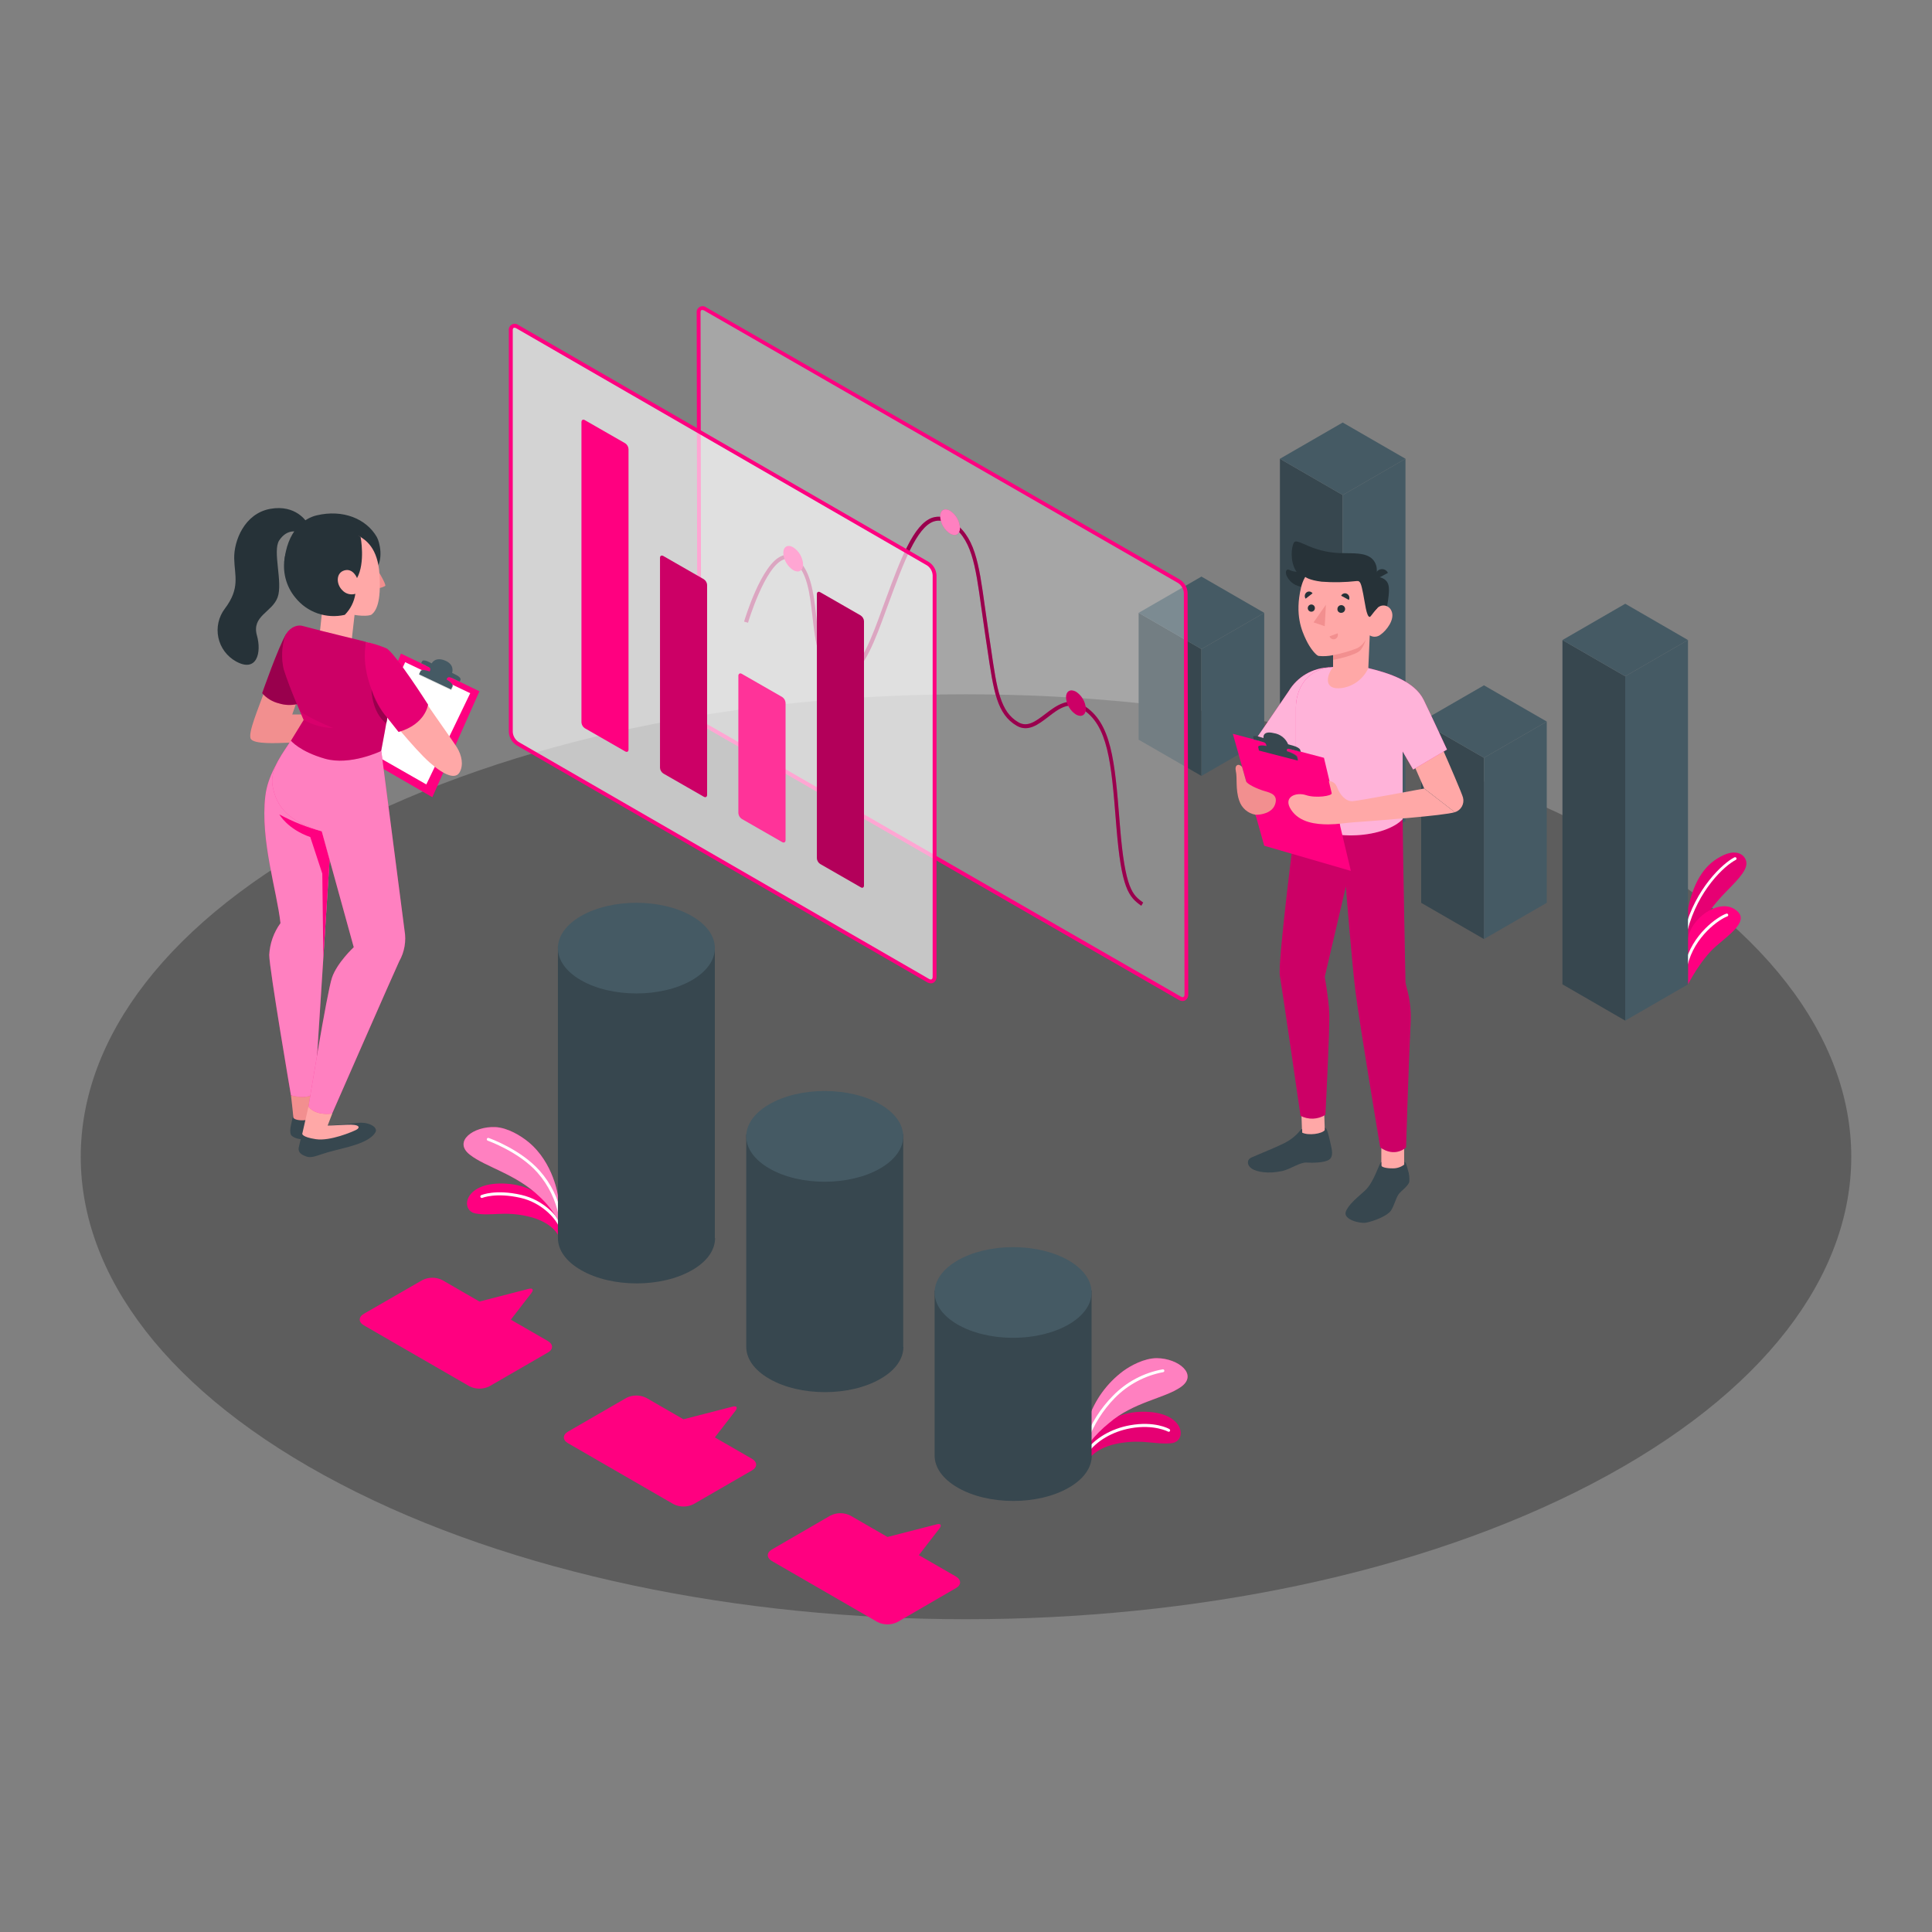<svg width="500" height="500" viewBox="0 0 500 500" fill="none" xmlns="http://www.w3.org/2000/svg">
  <rect x="0" y="0" width="500" height="500" fill="#808080" stroke="none"/>
  <path
    d="M88 384C177.46 430.74 322.52 430.74 412 384C501.48 337.26 501.47 261.48 412 214.74C322.53 168 177.48 168 88 214.74C-1.48 261.48 -1.46 337.3 88 384Z"
    fill="#5D5D5D" />
  <path
    d="M82.92 305.81C95.611 305.81 105.9 300.908 105.9 294.86C105.9 288.812 95.611 283.91 82.92 283.91C70.228 283.91 59.94 288.812 59.94 294.86C59.94 300.908 70.228 305.81 82.92 305.81Z"
    fill="#5D5D5D" />
  <path
    d="M345.16 320.43C362.098 320.43 375.83 313.884 375.83 305.81C375.83 297.736 362.098 291.19 345.16 291.19C328.221 291.19 314.49 297.736 314.49 305.81C314.49 313.884 328.221 320.43 345.16 320.43Z"
    fill="#5D5D5D" />
  <path
    d="M436.85 245.66C436.85 245.66 439.22 238.34 446.93 230.54C450.33 227.1 452.55 224.7 451.84 222.65C451.2 220.84 449.04 219.9 445.95 221.36C441.56 223.44 438.6 227.3 436.85 235.05V245.66Z"
    fill="#FF0080" />
  <path opacity="0.1"
    d="M436.85 245.66C436.85 245.66 439.22 238.34 446.93 230.54C450.33 227.1 452.55 224.7 451.84 222.65C451.2 220.84 449.04 219.9 445.95 221.36C441.56 223.44 438.6 227.3 436.85 235.05V245.66Z"
    fill="black" />
  <path
    d="M436.36 241.06H436.27C436.173 241.034 436.091 240.971 436.041 240.885C435.99 240.799 435.975 240.697 436 240.6C438.75 229.98 445.86 223.4 448.87 221.88C448.96 221.838 449.064 221.831 449.159 221.863C449.254 221.895 449.333 221.962 449.38 222.05C449.422 222.139 449.428 222.241 449.396 222.334C449.364 222.428 449.297 222.505 449.21 222.55C446.3 224.02 439.41 230.42 436.73 240.79C436.706 240.869 436.657 240.938 436.59 240.987C436.523 241.036 436.442 241.061 436.36 241.06Z"
    fill="white" />
  <path
    d="M436.85 254.75C436.85 254.75 440.14 248.3 444.11 244.87C448.08 241.44 453.18 237.94 448.86 235.26C444.54 232.58 437.43 237.84 436.86 243.03L436.85 254.75Z"
    fill="#FF0080" />
  <path
    d="M436.36 250.16H436.28C436.184 250.136 436.101 250.076 436.049 249.992C435.996 249.908 435.979 249.807 436 249.71C437.87 241.71 444.58 237.19 446.81 236.44C446.902 236.421 446.998 236.437 447.079 236.484C447.16 236.531 447.221 236.607 447.249 236.696C447.278 236.786 447.272 236.883 447.234 236.968C447.195 237.054 447.126 237.122 447.04 237.16C445.04 237.84 438.5 242.29 436.73 249.88C436.708 249.961 436.66 250.032 436.593 250.083C436.526 250.134 436.444 250.161 436.36 250.16Z"
    fill="white" />
  <path
    d="M144.39 319.58C144.39 319.58 142.87 316.2 136.52 314.77C130.34 313.38 127.27 314.77 123.1 314.05C118.93 313.33 120.02 305.54 131.24 306.35C141.51 307.09 144.39 315.17 144.39 315.17V319.58Z"
    fill="#FF0080" />
  <path
    d="M145 317.72C144.927 317.718 144.857 317.696 144.796 317.655C144.736 317.614 144.689 317.557 144.66 317.49C143.66 315.1 139.96 311.2 134.75 310.01C128.28 308.54 124.84 310.01 124.81 310.01C124.721 310.04 124.623 310.036 124.537 309.998C124.45 309.96 124.381 309.892 124.342 309.806C124.303 309.72 124.298 309.622 124.327 309.532C124.356 309.443 124.418 309.367 124.5 309.32C124.65 309.26 128.21 307.71 134.91 309.24C140.7 310.56 144.39 314.8 145.35 317.17C145.37 317.215 145.38 317.264 145.381 317.313C145.381 317.363 145.372 317.411 145.353 317.457C145.335 317.503 145.307 317.544 145.272 317.579C145.237 317.614 145.196 317.641 145.15 317.66L145 317.72Z"
    fill="white" />
  <path
    d="M144.39 315.73C143.124 313.463 141.504 311.414 139.59 309.66C133.59 303.84 125.59 302.01 121.59 298.83C117.19 295.4 122.52 291.44 128.18 291.69C131.42 291.84 134.84 293.98 136.72 295.52C143.34 300.93 144.43 309.66 144.43 309.66L144.39 315.73Z"
    fill="#FF0080" />
  <path opacity="0.5"
    d="M144.39 315.73C143.124 313.463 141.504 311.414 139.59 309.66C133.59 303.84 125.59 302.01 121.59 298.83C117.19 295.4 122.52 291.44 128.18 291.69C131.42 291.84 134.84 293.98 136.72 295.52C143.34 300.93 144.43 309.66 144.43 309.66L144.39 315.73Z"
    fill="white" />
  <path
    d="M145 315.14C144.91 315.139 144.824 315.106 144.757 315.047C144.689 314.989 144.644 314.908 144.63 314.82C143.842 310.616 141.935 306.702 139.11 303.49C134.39 298.12 126.32 295.24 126.23 295.21C126.139 295.176 126.064 295.108 126.021 295.021C125.978 294.933 125.971 294.833 126 294.74C126.016 294.693 126.041 294.649 126.073 294.612C126.106 294.575 126.146 294.545 126.191 294.523C126.236 294.502 126.285 294.489 126.334 294.487C126.384 294.485 126.433 294.493 126.48 294.51C126.82 294.62 134.82 297.51 139.67 302.99C142.611 306.304 144.586 310.361 145.38 314.72C145.387 314.769 145.384 314.82 145.371 314.868C145.358 314.916 145.335 314.961 145.304 315C145.274 315.04 145.235 315.072 145.191 315.096C145.148 315.12 145.1 315.135 145.05 315.14H145Z"
    fill="white" />
  <path
    d="M281.63 377.88C281.63 377.88 283.33 374.58 289.75 373.49C295.99 372.43 298.98 373.94 303.19 373.49C307.4 373.04 306.72 365.15 295.47 365.36C285.18 365.55 281.87 373.46 281.87 373.46L281.63 377.88Z"
    fill="#FF0080" />
  <path opacity="0.1"
    d="M281.63 377.88C281.63 377.88 283.33 374.58 289.75 373.49C295.99 372.43 298.98 373.94 303.19 373.49C307.4 373.04 306.72 365.15 295.47 365.36C285.18 365.55 281.87 373.46 281.87 373.46L281.63 377.88Z"
    fill="black" />
  <path
    d="M281.14 376.3C281.061 376.297 280.985 376.273 280.92 376.23C280.879 376.202 280.845 376.166 280.818 376.125C280.792 376.084 280.774 376.037 280.766 375.989C280.757 375.94 280.759 375.891 280.77 375.843C280.781 375.795 280.801 375.75 280.83 375.71C283.22 372.29 287.57 369.71 292.48 368.85C298.79 367.72 302.48 369.72 302.64 369.85C302.682 369.874 302.72 369.905 302.75 369.944C302.781 369.982 302.803 370.026 302.817 370.072C302.83 370.119 302.834 370.168 302.829 370.217C302.823 370.265 302.808 370.312 302.785 370.355C302.761 370.398 302.729 370.435 302.691 370.466C302.653 370.496 302.609 370.519 302.562 370.532C302.515 370.546 302.466 370.55 302.418 370.544C302.369 370.539 302.322 370.524 302.28 370.5C302.28 370.5 298.65 368.55 292.61 369.63C287.9 370.47 283.72 372.92 281.45 376.18C281.41 376.221 281.361 376.253 281.308 376.274C281.254 376.294 281.197 376.303 281.14 376.3Z"
    fill="white" />
  <path
    d="M282.08 373.25C283.532 371.423 285.182 369.763 287 368.3C293.33 362.82 301.34 361.93 305.58 358.97C310.16 355.78 305.05 351.54 299.38 351.49C296.14 351.49 292.61 353.42 290.64 354.86C286.442 358.005 283.302 362.355 281.64 367.33L282.08 373.25Z"
    fill="#FF0080" />
  <path opacity="0.5"
    d="M282.08 373.25C283.532 371.423 285.182 369.763 287 368.3C293.33 362.82 301.34 361.93 305.58 358.97C310.16 355.78 305.05 351.54 299.38 351.49C296.14 351.49 292.61 353.42 290.64 354.86C286.442 358.005 283.302 362.355 281.64 367.33L282.08 373.25Z"
    fill="white" />
  <path
    d="M281.14 373.17H281C280.908 373.136 280.833 373.069 280.788 372.982C280.744 372.895 280.734 372.794 280.76 372.7C282.323 368.408 284.792 364.502 288 361.25C291.479 357.662 295.999 355.258 300.92 354.38C300.968 354.373 301.017 354.376 301.064 354.388C301.111 354.401 301.155 354.423 301.193 354.452C301.231 354.482 301.263 354.52 301.287 354.562C301.31 354.605 301.325 354.652 301.33 354.7C301.337 354.749 301.334 354.8 301.321 354.848C301.308 354.896 301.285 354.941 301.254 354.98C301.224 355.02 301.185 355.052 301.141 355.076C301.098 355.1 301.049 355.115 301 355.12C296.262 356.019 291.912 358.343 288.53 361.78C285.423 364.943 283.035 368.74 281.53 372.91C281.503 372.991 281.45 373.06 281.38 373.107C281.309 373.154 281.225 373.177 281.14 373.17Z"
    fill="white" />
  <path
    d="M185 320.42V244.87H144.39V320.43C144.39 323.43 146.39 326.43 150.39 328.71C158.32 333.29 171.18 333.29 179.11 328.71C183.11 326.42 185.05 323.43 185.06 320.43L185 320.42Z"
    fill="#37474F" />
  <path
    d="M150.34 253.67C142.4 249.09 142.4 241.67 150.34 237.08C158.28 232.49 171.13 232.5 179.06 237.08C186.99 241.66 186.99 249.08 179.06 253.67C171.13 258.26 158.27 258.24 150.34 253.67Z"
    fill="#455A64" />
  <path
    d="M233.75 348.57V293.57H193.13V348.57C193.13 351.57 195.13 354.57 199.13 356.85C207.06 361.43 219.92 361.43 227.85 356.85C231.85 354.57 233.8 351.57 233.8 348.57H233.75Z"
    fill="#37474F" />
  <path
    d="M199.08 302.38C191.15 297.8 191.15 290.38 199.08 285.79C207.01 281.2 219.87 281.21 227.8 285.79C235.73 290.37 235.74 297.79 227.8 302.38C219.86 306.97 207 307 199.08 302.38Z"
    fill="#455A64" />
  <path
    d="M282.5 376.71V334H241.88V376.72C241.88 379.72 243.88 382.72 247.88 385.01C255.81 389.59 268.67 389.59 276.6 385.01C280.6 382.72 282.54 379.72 282.55 376.72L282.5 376.71Z"
    fill="#37474F" />
  <path
    d="M262.19 346.22C273.407 346.22 282.5 340.968 282.5 334.49C282.5 328.012 273.407 322.76 262.19 322.76C250.973 322.76 241.88 328.012 241.88 334.49C241.88 340.968 250.973 346.22 262.19 346.22Z"
    fill="#455A64" />
  <path
    d="M141.79 347.06L132.2 341.53L137.51 334.65C138.19 333.77 137.87 333.29 136.8 333.56L124.08 336.84L114.49 331.3C113.685 330.891 112.794 330.677 111.89 330.677C110.987 330.677 110.096 330.891 109.29 331.3L94.18 340C92.74 340.83 92.74 342.17 94.18 343L121.48 358.76C122.286 359.169 123.177 359.383 124.08 359.383C124.984 359.383 125.875 359.169 126.68 358.76L141.79 350.03C143.22 349.23 143.22 347.89 141.79 347.06Z"
    fill="#FF0080" />
  <path
    d="M194.61 377.54L185 372L190.31 365.13C190.98 364.25 190.66 363.76 189.59 364.04L176.87 367.31L167.28 361.78C166.476 361.371 165.587 361.158 164.685 361.158C163.783 361.158 162.894 361.371 162.09 361.78L147 370.5C145.57 371.33 145.57 372.68 147 373.5L174.3 389.27C175.107 389.675 175.997 389.885 176.9 389.885C177.803 389.885 178.693 389.675 179.5 389.27L194.61 380.54C196.05 379.71 196.05 378.37 194.61 377.54Z"
    fill="#FF0080" />
  <path
    d="M247.39 408L237.8 402.47L243.12 395.58C243.79 394.71 243.47 394.22 242.4 394.5L229.68 397.77L220.09 392.24C219.284 391.831 218.394 391.617 217.49 391.617C216.586 391.617 215.696 391.831 214.89 392.24L199.78 401C198.35 401.83 198.35 403.18 199.78 404L227.08 419.77C227.887 420.175 228.777 420.385 229.68 420.385C230.583 420.385 231.473 420.175 232.28 419.77L247.39 411C248.83 410.2 248.83 408.86 247.39 408Z"
    fill="#FF0080" />
  <path d="M384.05 243.03L367.8 233.65V186.74L384.05 196.12V243.03Z" fill="#37474F" />
  <path d="M384.05 243.03L400.3 233.65V186.74L384.05 196.12V243.03Z" fill="#455A64" />
  <path d="M367.8 186.74L384.05 196.12L400.3 186.74L384.05 177.36L367.8 186.74Z" fill="#455A64" />
  <path d="M347.49 221.92L331.24 212.54V118.73L347.49 128.11V221.92Z" fill="#37474F" />
  <path d="M347.49 221.92L363.74 212.54V118.73L347.49 128.11V221.92Z" fill="#455A64" />
  <path d="M331.24 118.73L347.49 128.11L363.74 118.73L347.49 109.35L331.24 118.73Z" fill="#455A64" />
  <path d="M310.93 200.81L294.68 191.43V158.6L310.93 167.98V200.81Z" fill="#37474F" />
  <path d="M310.93 200.81L327.18 191.43V158.6L310.93 167.98V200.81Z" fill="#455A64" />
  <path d="M294.68 158.6L310.93 167.98L327.18 158.6L310.93 149.22L294.68 158.6Z" fill="#455A64" />
  <path d="M420.61 264.14L404.36 254.75V165.64L420.6 175.02L420.61 264.14Z" fill="#37474F" />
  <path d="M420.6 264.14L436.85 254.75V165.64L420.6 175.02V264.14Z" fill="#455A64" />
  <path d="M404.36 165.64L420.6 175.02L436.85 165.64L420.61 156.25L404.36 165.64Z" fill="#455A64" />
  <g opacity="0.3">
    <path
      d="M307 257.33L306.83 153.45C306.795 152.849 306.619 152.264 306.317 151.743C306.015 151.222 305.594 150.779 305.09 150.45L182.53 80C181.53 79.45 180.8 79.9 180.8 81L181 184.84C181.033 185.442 181.207 186.027 181.51 186.549C181.812 187.07 182.234 187.513 182.74 187.84L305.31 258.34C306.24 258.89 307 258.44 307 257.33Z"
      fill="white" />
  </g>
  <path
    d="M306.06 259.07C305.707 259.056 305.363 258.953 305.06 258.77L182.49 188.27C181.905 187.902 181.418 187.398 181.069 186.8C180.721 186.203 180.522 185.531 180.49 184.84L180.3 81C180.258 80.695 180.308 80.385 180.443 80.109C180.578 79.833 180.792 79.603 181.057 79.449C181.323 79.294 181.629 79.222 181.936 79.242C182.242 79.262 182.536 79.373 182.78 79.56L305.35 150C305.934 150.37 306.42 150.874 306.769 151.471C307.117 152.068 307.316 152.74 307.35 153.43L307.52 257.31C307.544 257.613 307.487 257.917 307.356 258.191C307.224 258.465 307.022 258.699 306.77 258.87C306.556 258.999 306.31 259.068 306.06 259.07ZM181.76 80.22C181.695 80.203 181.626 80.203 181.56 80.22C181.462 80.304 181.388 80.411 181.342 80.532C181.297 80.652 181.282 80.782 181.3 80.91L181.47 184.79C181.498 185.316 181.652 185.827 181.918 186.281C182.184 186.735 182.555 187.118 183 187.4L305.57 257.9C305.87 258.07 306.13 258.12 306.29 258.02C306.45 257.92 306.55 257.68 306.55 257.33L306.38 153.45C306.348 152.938 306.198 152.44 305.941 151.996C305.684 151.552 305.328 151.173 304.9 150.89L182.28 80.39C182.124 80.29 181.945 80.231 181.76 80.22Z"
    fill="#FF0080" />
  <path
    d="M295.36 234.41C292.11 232.1 290.21 230.01 288.92 213.95L288.81 212.58C287.6 197.49 286.81 187.53 279.93 183.42C276.63 181.42 273.99 183.42 271.2 185.59C268.67 187.52 266.07 189.5 263.14 187.83C257.99 184.83 257.14 178.89 255.54 168.05C255.34 166.71 255.14 165.3 254.91 163.82C254.56 161.51 254.26 159.36 253.98 157.34C252.4 145.96 251.44 139.08 245.62 135.57C245.047 135.164 244.387 134.897 243.692 134.791C242.998 134.685 242.288 134.743 241.62 134.96C237.21 136.5 233.76 145.83 230.11 155.72C229.83 156.45 229.56 157.22 229.27 157.99C226.62 165.28 223.62 173.55 219.47 175.08C218.883 175.295 218.256 175.374 217.634 175.312C217.012 175.249 216.413 175.047 215.88 174.72C211.75 172.38 211.01 165.98 210.3 159.78C209.59 153.58 208.9 147.35 205 145C204.669 144.786 204.291 144.657 203.899 144.624C203.506 144.591 203.112 144.655 202.75 144.81C197.91 146.69 193.62 161.01 193.58 161.15L192.58 160.87C192.76 160.26 197.05 145.94 202.34 143.87C202.845 143.661 203.393 143.576 203.938 143.623C204.483 143.67 205.008 143.847 205.47 144.14C209.78 146.72 210.53 153.29 211.26 159.64C211.99 165.99 212.65 171.74 216.35 173.83C216.754 174.086 217.211 174.246 217.686 174.296C218.161 174.346 218.642 174.286 219.09 174.12C222.8 172.75 225.85 164.37 228.3 157.63C228.59 156.85 228.86 156.09 229.14 155.35C233.04 144.8 236.41 135.69 241.26 133.99C242.064 133.729 242.917 133.658 243.753 133.781C244.589 133.904 245.385 134.219 246.08 134.7C252.3 138.46 253.29 145.51 254.91 157.19C255.19 159.19 255.49 161.35 255.84 163.65C256.07 165.14 256.27 166.55 256.47 167.88C258 178.42 258.85 184.22 263.58 186.94C265.93 188.29 268.06 186.66 270.53 184.78C273.33 182.64 276.53 180.23 280.38 182.54C287.69 186.92 288.51 197.09 289.74 212.48L289.85 213.85C291.17 230.23 293.15 231.63 295.85 233.58L295.36 234.41Z"
    fill="#FF0080" />
  <g opacity="0.4">
    <path
      d="M295.36 234.41C292.11 232.1 290.21 230.01 288.92 213.95L288.81 212.58C287.6 197.49 286.81 187.53 279.93 183.42C276.63 181.42 273.99 183.42 271.2 185.59C268.67 187.52 266.07 189.5 263.14 187.83C257.99 184.83 257.14 178.89 255.54 168.05C255.34 166.71 255.14 165.3 254.91 163.82C254.56 161.51 254.26 159.36 253.98 157.34C252.4 145.96 251.44 139.08 245.62 135.57C245.047 135.164 244.387 134.897 243.692 134.791C242.998 134.685 242.288 134.743 241.62 134.96C237.21 136.5 233.76 145.83 230.11 155.72C229.83 156.45 229.56 157.22 229.27 157.99C226.62 165.28 223.62 173.55 219.47 175.08C218.883 175.295 218.256 175.374 217.634 175.312C217.012 175.249 216.413 175.047 215.88 174.72C211.75 172.38 211.01 165.98 210.3 159.78C209.59 153.58 208.9 147.35 205 145C204.669 144.786 204.291 144.657 203.899 144.624C203.506 144.591 203.112 144.655 202.75 144.81C197.91 146.69 193.62 161.01 193.58 161.15L192.58 160.87C192.76 160.26 197.05 145.94 202.34 143.87C202.845 143.661 203.393 143.576 203.938 143.623C204.483 143.67 205.008 143.847 205.47 144.14C209.78 146.72 210.53 153.29 211.26 159.64C211.99 165.99 212.65 171.74 216.35 173.83C216.754 174.086 217.211 174.246 217.686 174.296C218.161 174.346 218.642 174.286 219.09 174.12C222.8 172.75 225.85 164.37 228.3 157.63C228.59 156.85 228.86 156.09 229.14 155.35C233.04 144.8 236.41 135.69 241.26 133.99C242.064 133.729 242.917 133.658 243.753 133.781C244.589 133.904 245.385 134.219 246.08 134.7C252.3 138.46 253.29 145.51 254.91 157.19C255.19 159.19 255.49 161.35 255.84 163.65C256.07 165.14 256.27 166.55 256.47 167.88C258 178.42 258.85 184.22 263.58 186.94C265.93 188.29 268.06 186.66 270.53 184.78C273.33 182.64 276.53 180.23 280.38 182.54C287.69 186.92 288.51 197.09 289.74 212.48L289.85 213.85C291.17 230.23 293.15 231.63 295.85 233.58L295.36 234.41Z"
      fill="black" />
  </g>
  <path
    d="M278.45 179C279.194 179.487 279.813 180.142 280.26 180.911C280.706 181.68 280.966 182.542 281.02 183.43C281.02 185.06 279.87 185.72 278.46 184.91C277.713 184.426 277.091 183.773 276.644 183.003C276.198 182.233 275.939 181.369 275.89 180.48C275.89 178.89 277 178.23 278.45 179Z"
    fill="#FF0080" />
  <g opacity="0.2">
    <path
      d="M278.45 179C279.194 179.487 279.813 180.142 280.26 180.911C280.706 181.68 280.966 182.542 281.02 183.43C281.02 185.06 279.87 185.72 278.46 184.91C277.713 184.426 277.091 183.773 276.644 183.003C276.198 182.233 275.939 181.369 275.89 180.48C275.89 178.89 277 178.23 278.45 179Z"
      fill="black" />
  </g>
  <path
    d="M245.88 132.19C246.624 132.676 247.244 133.33 247.689 134.099C248.134 134.869 248.391 135.732 248.44 136.62C248.44 138.25 247.3 138.91 245.89 138.1C245.142 137.617 244.52 136.963 244.073 136.194C243.626 135.424 243.368 134.559 243.32 133.67C243.32 132 244.46 131.38 245.88 132.19Z"
    fill="#FF0080" />
  <g opacity="0.5">
    <path
      d="M245.88 132.19C246.624 132.676 247.244 133.33 247.689 134.099C248.134 134.869 248.391 135.732 248.44 136.62C248.44 138.25 247.3 138.91 245.89 138.1C245.142 137.617 244.52 136.963 244.073 136.194C243.626 135.424 243.368 134.559 243.32 133.67C243.32 132 244.46 131.38 245.88 132.19Z"
      fill="white" />
  </g>
  <path
    d="M205.27 141.64C206.017 142.121 206.64 142.772 207.087 143.541C207.533 144.309 207.791 145.173 207.84 146.06C207.84 147.7 206.7 148.36 205.28 147.55C204.536 147.064 203.916 146.41 203.472 145.64C203.027 144.871 202.769 144.007 202.72 143.12C202.71 141.49 203.86 140.82 205.27 141.64Z"
    fill="#FF0080" />
  <path opacity="0.65"
    d="M241.87 252.75V148.87C241.836 148.269 241.663 147.685 241.362 147.164C241.062 146.643 240.643 146.2 240.14 145.87L133.93 84.55C132.93 84 132.2 84.45 132.2 85.55V189.43C132.232 190.031 132.406 190.615 132.706 191.137C133.007 191.658 133.426 192.101 133.93 192.43L240.14 253.75C241.1 254.31 241.87 253.86 241.87 252.75Z"
    fill="white" />
  <path
    d="M240.92 254.49C240.567 254.476 240.223 254.373 239.92 254.19L133.68 192.87C133.096 192.498 132.61 191.991 132.262 191.393C131.915 190.794 131.715 190.121 131.68 189.43V85.55C131.64 85.246 131.692 84.938 131.828 84.663C131.963 84.389 132.177 84.16 132.443 84.007C132.708 83.854 133.013 83.784 133.318 83.803C133.624 83.823 133.917 83.934 134.16 84.12L240.37 145.44C240.953 145.81 241.439 146.315 241.787 146.912C242.135 147.508 242.335 148.18 242.37 148.87V252.75C242.394 253.053 242.337 253.357 242.205 253.631C242.074 253.905 241.872 254.139 241.62 254.31C241.406 254.43 241.165 254.492 240.92 254.49ZM133.16 84.82C133.094 84.803 133.026 84.803 132.96 84.82C132.862 84.904 132.787 85.011 132.742 85.132C132.697 85.252 132.682 85.382 132.7 85.51V189.43C132.731 189.944 132.881 190.443 133.138 190.889C133.395 191.335 133.751 191.715 134.18 192L240.39 253.32C240.492 253.4 240.612 253.452 240.74 253.473C240.867 253.494 240.998 253.483 241.12 253.44C241.28 253.35 241.37 253.1 241.37 252.75V148.87C241.339 148.358 241.19 147.859 240.933 147.415C240.676 146.971 240.319 146.592 239.89 146.31L133.68 85C133.527 84.892 133.347 84.83 133.16 84.82Z"
    fill="#FF0080" />
  <path
    d="M223.6 229.14V160.78C223.583 160.479 223.495 160.187 223.344 159.926C223.193 159.666 222.983 159.444 222.73 159.28L212.28 153.28C211.8 153 211.41 153.22 211.41 153.78V222.1C211.425 222.401 211.512 222.695 211.663 222.956C211.814 223.217 212.026 223.438 212.28 223.6L222.73 229.6C223.21 229.92 223.6 229.69 223.6 229.14Z"
    fill="#FF0080" />
  <g opacity="0.3">
    <path
      d="M223.6 229.14V160.78C223.583 160.479 223.495 160.187 223.344 159.926C223.193 159.666 222.983 159.444 222.73 159.28L212.28 153.28C211.8 153 211.41 153.22 211.41 153.78V222.1C211.425 222.401 211.512 222.695 211.663 222.956C211.814 223.217 212.026 223.438 212.28 223.6L222.73 229.6C223.21 229.92 223.6 229.69 223.6 229.14Z"
      fill="black" />
  </g>
  <path
    d="M203.29 217.41V181.89C203.273 181.589 203.185 181.297 203.034 181.036C202.883 180.776 202.673 180.554 202.42 180.39L191.96 174.39C191.49 174.12 191.1 174.39 191.1 174.89V210.42C191.118 210.719 191.205 211.011 191.354 211.271C191.503 211.531 191.711 211.753 191.96 211.92L202.42 217.92C202.9 218.19 203.29 218 203.29 217.41Z"
    fill="#FF0080" />
  <g opacity="0.2">
    <path
      d="M203.29 217.41V181.89C203.273 181.589 203.185 181.297 203.034 181.036C202.883 180.776 202.673 180.554 202.42 180.39L191.96 174.39C191.49 174.12 191.1 174.39 191.1 174.89V210.42C191.118 210.719 191.205 211.011 191.354 211.271C191.503 211.531 191.711 211.753 191.96 211.92L202.42 217.92C202.9 218.19 203.29 218 203.29 217.41Z"
      fill="white" />
  </g>
  <path
    d="M183 205.69V151.4C182.983 151.099 182.895 150.807 182.744 150.546C182.593 150.286 182.383 150.064 182.13 149.9L171.67 143.9C171.2 143.62 170.81 143.84 170.81 144.4V198.68C170.826 198.98 170.912 199.272 171.062 199.532C171.211 199.793 171.419 200.015 171.67 200.18L182.13 206.18C182.59 206.46 183 206.24 183 205.69Z"
    fill="#FF0080" />
  <g opacity="0.2">
    <path
      d="M183 205.69V151.4C182.983 151.099 182.895 150.807 182.744 150.546C182.593 150.286 182.383 150.064 182.13 149.9L171.67 143.9C171.2 143.62 170.81 143.84 170.81 144.4V198.68C170.826 198.98 170.912 199.272 171.062 199.532C171.211 199.793 171.419 200.015 171.67 200.18L182.13 206.18C182.59 206.46 183 206.24 183 205.69Z"
      fill="black" />
  </g>
  <path
    d="M162.66 194V116.22C162.645 115.92 162.559 115.628 162.409 115.367C162.26 115.106 162.051 114.885 161.8 114.72L151.34 108.72C150.87 108.44 150.48 108.72 150.48 109.22V186.96C150.498 187.259 150.584 187.551 150.734 187.811C150.883 188.071 151.09 188.293 151.34 188.46L161.8 194.46C162.28 194.74 162.66 194.51 162.66 194Z"
    fill="#FF0080" />
  <path
    d="M378.63 206.43C378.49 205.68 374.82 197.14 373.31 193.78L365.66 197.36L368.59 204.07L376.51 210.2C377.281 209.965 377.931 209.442 378.326 208.74C378.721 208.038 378.83 207.21 378.63 206.43Z"
    fill="#FFA8A7" />
  <path d="M363.39 295.88H357.49V304.48H363.39V295.88Z" fill="#FFA8A7" />
  <path d="M342.606 285.258L336.71 285.461L337.006 294.056L342.902 293.853L342.606 285.258Z"
    fill="#FFA8A7" />
  <path
    d="M344.08 172.72C341.945 172.77 339.857 173.359 338.011 174.432C336.164 175.506 334.619 177.029 333.52 178.86C330.26 183.71 324.52 192 324.52 192L335.27 195.41L344.08 172.72Z"
    fill="#FF0080" />
  <g opacity="0.7">
    <path
      d="M344.08 172.72C341.945 172.77 339.857 173.359 338.011 174.432C336.164 175.506 334.619 177.029 333.52 178.86C330.26 183.71 324.52 192 324.52 192L335.27 195.41L344.08 172.72Z"
      fill="white" />
  </g>
  <path
    d="M363 212C363 217.64 363.73 254.11 363.73 254.11C363.87 255.73 365.39 258.72 365.06 264.95C364.61 273.42 363.88 296.95 363.88 296.95C363.88 296.95 361.11 299.7 357.2 296.95C357.2 296.95 351.85 265 350.8 256.61C349.87 249.29 348.31 229.41 348.31 229.41L342.84 252.82C342.84 252.82 343.84 258.32 344.01 262.2C344.18 266.08 343.01 288.52 343.01 288.52C342.053 289.118 340.956 289.456 339.828 289.5C338.701 289.543 337.581 289.292 336.58 288.77C336.58 288.77 331.84 255.99 331.23 252.48C330.62 248.97 335.39 212 335.39 212H363Z"
    fill="#FF0080" />
  <path opacity="0.2"
    d="M363 212C363 217.64 363.73 254.11 363.73 254.11C363.87 255.73 365.39 258.72 365.06 264.95C364.61 273.42 363.88 296.95 363.88 296.95C363.88 296.95 361.11 299.7 357.2 296.95C357.2 296.95 351.85 265 350.8 256.61C349.87 249.29 348.31 229.41 348.31 229.41L342.84 252.82C342.84 252.82 343.84 258.32 344.01 262.2C344.18 266.08 343.01 288.52 343.01 288.52C342.053 289.118 340.956 289.456 339.828 289.5C338.701 289.543 337.581 289.292 336.58 288.77C336.58 288.77 331.84 255.99 331.23 252.48C330.62 248.97 335.39 212 335.39 212H363Z"
    fill="black" />
  <path
    d="M354.12 172.9C359.41 174.17 366.12 176.31 368.48 181.19C370.84 186.07 374.48 193.98 374.48 193.98L365.72 199.16L363 194.48V212C358.86 216.5 344.42 218.6 335.38 212V183.16C335.38 178.57 337.94 173.04 344.99 172.63L354.12 172.9Z"
    fill="#FF0080" />
  <path opacity="0.7"
    d="M354.12 172.9C359.41 174.17 366.12 176.31 368.48 181.19C370.84 186.07 374.48 193.98 374.48 193.98L365.72 199.16L363 194.48V212C358.86 216.5 344.42 218.6 335.38 212V183.16C335.38 178.57 337.94 173.04 344.99 172.63L354.12 172.9Z"
    fill="white" />
  <path
    d="M356.11 149.36C356.585 149.305 357.066 149.36 357.516 149.519C357.967 149.679 358.375 149.939 358.71 150.28C359.83 151.42 359.6 153.54 358.71 158.4L355.25 158.8L356.11 149.36Z"
    fill="#263238" />
  <path
    d="M336 148C335.258 148.009 334.522 147.863 333.84 147.57C332.78 146.96 332.5 148.16 333.08 149.21C333.464 149.959 334.033 150.597 334.733 151.065C335.433 151.532 336.241 151.813 337.08 151.88C337.08 151.73 338.08 149.18 338.08 149.18L336 148Z"
    fill="#263238" />
  <path
    d="M354.49 158.8C355 159.11 355.73 158.12 356.36 157.46C356.609 157.176 356.926 156.96 357.281 156.832C357.636 156.704 358.018 156.668 358.391 156.728C358.764 156.788 359.115 156.942 359.412 157.175C359.709 157.408 359.943 157.712 360.09 158.06C361.14 160.27 358.76 163.22 357.36 164.19C356.969 164.528 356.481 164.734 355.965 164.779C355.45 164.824 354.934 164.705 354.49 164.44L354.12 172.9C353.502 174.256 352.557 175.437 351.371 176.337C350.184 177.238 348.792 177.83 347.32 178.06C342.32 178.73 343.37 174.64 345 172.63V169.55C343.759 169.819 342.483 169.886 341.22 169.75C340.57 169.58 339.03 167.75 338.03 165.62C336.91 163.27 335.03 159.1 336.71 152.05C338.49 144.48 346.62 144.25 351.48 147.3C356.34 150.35 354.49 158.8 354.49 158.8Z"
    fill="#FFA8A7" />
  <path
    d="M354.49 159.66C354.74 159.66 355.73 158.04 356.36 157.46C357.25 156.65 356.11 149.36 356.11 149.36C356.11 149.36 357 146.6 355.25 144.76C353.5 142.92 350.12 143.24 347.64 143.15C344.596 143.165 341.581 142.56 338.78 141.37C335.26 139.84 335 139.66 334.56 141.21C334.12 142.76 333.96 146.29 336.06 148.66L337.81 149.31C337.81 149.31 338.75 150.14 342.03 150.54C345.062 150.77 348.109 150.713 351.13 150.37C352.08 150.24 352.28 151.16 352.79 153.68C353.25 155.9 353.62 159.65 354.49 159.66Z"
    fill="#263238" />
  <path
    d="M356.1 149.93L359.2 148.26C359.101 148.052 358.961 147.866 358.789 147.713C358.616 147.561 358.414 147.445 358.195 147.373C357.976 147.301 357.745 147.274 357.516 147.294C357.286 147.315 357.063 147.381 356.86 147.49C356.444 147.721 356.132 148.103 355.991 148.558C355.849 149.012 355.888 149.504 356.1 149.93Z"
    fill="#263238" />
  <path
    d="M345 169.55C347.121 169.15 349.2 168.554 351.21 167.77C352.157 167.28 352.932 166.512 353.43 165.57C353.189 166.512 352.76 167.397 352.17 168.17C350.99 169.67 345 170.78 345 170.78V169.55Z"
    fill="#F28F8F" />
  <path
    d="M346.12 157.65C346.116 157.773 346.137 157.896 346.181 158.011C346.226 158.126 346.293 158.231 346.379 158.32C346.465 158.409 346.567 158.479 346.681 158.527C346.795 158.575 346.917 158.6 347.04 158.6C347.243 158.616 347.445 158.57 347.621 158.468C347.797 158.366 347.937 158.213 348.024 158.029C348.11 157.845 348.139 157.64 348.106 157.439C348.072 157.239 347.979 157.053 347.837 156.907C347.696 156.762 347.514 156.662 347.315 156.622C347.115 156.583 346.909 156.605 346.722 156.685C346.536 156.766 346.378 156.901 346.271 157.074C346.163 157.246 346.111 157.447 346.12 157.65Z"
    fill="#263238" />
  <path
    d="M347.09 154.17L349.09 155.26C349.228 154.989 349.258 154.675 349.172 154.383C349.087 154.091 348.893 153.843 348.63 153.69C348.499 153.615 348.353 153.567 348.202 153.551C348.052 153.534 347.9 153.549 347.755 153.594C347.611 153.639 347.477 153.713 347.362 153.813C347.248 153.912 347.155 154.033 347.09 154.17Z"
    fill="#263238" />
  <path
    d="M346.19 163.9L344.08 164.69C344.127 164.83 344.202 164.96 344.3 165.071C344.397 165.182 344.516 165.273 344.649 165.338C344.782 165.403 344.927 165.442 345.074 165.45C345.222 165.459 345.37 165.439 345.51 165.39C345.793 165.276 346.021 165.058 346.147 164.781C346.274 164.503 346.289 164.188 346.19 163.9Z"
    fill="#F28F8F" />
  <path
    d="M337.9 154.94L339.69 153.55C339.606 153.429 339.498 153.326 339.373 153.248C339.247 153.17 339.108 153.118 338.962 153.096C338.816 153.073 338.667 153.081 338.524 153.118C338.381 153.154 338.247 153.22 338.13 153.31C337.889 153.5 337.731 153.775 337.688 154.079C337.645 154.383 337.721 154.691 337.9 154.94Z"
    fill="#263238" />
  <path
    d="M338.45 157.39C338.45 157.511 338.474 157.63 338.52 157.742C338.566 157.854 338.634 157.955 338.72 158.041C338.805 158.126 338.907 158.194 339.018 158.24C339.13 158.286 339.249 158.31 339.37 158.31C339.491 158.31 339.611 158.286 339.722 158.24C339.834 158.194 339.935 158.126 340.021 158.041C340.106 157.955 340.174 157.854 340.22 157.742C340.266 157.63 340.29 157.511 340.29 157.39C340.294 157.267 340.273 157.144 340.229 157.029C340.185 156.914 340.117 156.809 340.032 156.72C339.946 156.631 339.843 156.561 339.729 156.513C339.616 156.465 339.494 156.44 339.37 156.44C339.123 156.445 338.887 156.548 338.715 156.726C338.543 156.904 338.448 157.142 338.45 157.39Z"
    fill="#263238" />
  <path d="M343.14 156.51L342.84 162.06L339.95 161.07L343.14 156.51Z" fill="#F28F8F" />
  <path d="M319.06 189.91L342.64 196.12L349.6 225.39L327.18 218.88L319.06 189.91Z" fill="#FF0080" />
  <path
    d="M329.34 209.28C328.925 210.021 328.297 210.62 327.538 211C326.778 211.379 325.922 211.522 325.08 211.41L324.74 210.2L329.34 209.28Z"
    fill="#FF0080" />
  <path
    d="M334.61 210.2C334.71 210.98 336.32 212.42 339.03 213.32C342.11 214.32 346.84 213.81 346.84 213.81L346.42 212.35L334.61 210.2Z"
    fill="#FF0080" />
  <path opacity="0.43"
    d="M326 194.15L325.8 193.25C325.7 192.75 327.08 192.73 328.9 193.2L332.37 194.1C334.19 194.58 335.74 195.36 335.85 195.86L336.05 196.76L326 194.15Z"
    fill="#455A64" />
  <path
    d="M324.32 190.76C324.26 190.45 324.82 190.37 325.58 190.58L327 191C327 191 326.59 189 329.65 189.73C330.466 189.85 331.238 190.18 331.89 190.686C332.541 191.192 333.051 191.859 333.37 192.62L334.84 193.04C335.65 193.27 336.38 193.7 336.48 194.04L336.65 194.6L324.5 191.4L324.32 190.76Z"
    fill="#37474F" />
  <path
    d="M326 191.73C327.11 192 327.57 192.15 327.74 192.91C327.91 193.67 328.01 194.43 328.01 194.43L333.38 195.85C333.38 195.85 333.12 194.74 333.04 194.31C332.96 193.88 333.14 193.62 334.04 193.84L334.11 193.5L325.68 191.36L326 191.73Z"
    fill="#37474F" />
  <path
    d="M325.81 194.24L325.62 193.34C325.51 192.84 326.89 192.82 328.71 193.29L332.18 194.19C334 194.66 335.56 195.44 335.67 195.94L335.86 196.84L325.81 194.24Z"
    fill="#37474F" />
  <path
    d="M376.51 210.2L368.59 204.07C368.59 204.07 351.99 207.19 350.12 207.34C348.25 207.49 346.77 205.64 346.06 203.8C345.35 201.96 343.91 202.19 343.91 202.19C343.91 202.19 344.46 204.53 344.64 205.27C344.82 206.01 340.49 206.62 338 205.78C335.51 204.94 331.9 206.16 334.13 209.56C336.36 212.96 340.72 213.34 343.74 213.35C345.004 213.338 346.266 213.251 347.52 213.09C348.52 212.97 349.52 212.87 350.45 212.8C356.63 212.36 373.7 211.08 376.51 210.2Z"
    fill="#FFA8A7" />
  <path
    d="M321.45 198.47L322.5 202.2C322.7 202.92 325.44 204.2 327.18 204.7C328.92 205.2 330.81 205.7 329.99 208.17C329.23 210.4 326.38 210.91 324.93 210.85C323.953 210.685 323.041 210.253 322.295 209.602C321.548 208.95 320.996 208.105 320.7 207.16C319.7 204.31 320.24 201.26 319.84 199.59C319.44 197.92 320.59 197.48 321.45 198.47Z"
    fill="#F28F8F" />
  <path
    d="M357.49 301.57V300.72C356.93 300.97 355.61 305.98 353.27 308.11C351.41 309.81 348.87 311.78 348.27 313.67C347.67 315.56 351.81 316.73 353.55 316.42C355.55 316.06 359.08 314.64 359.96 313.32C360.84 312 361.25 310.05 361.96 309.08C362.67 308.11 364.32 307.08 364.71 305.92C364.826 304.874 364.71 303.816 364.37 302.82C364.1 301.77 363.8 300.63 363.45 300.72C363.45 300.85 363.45 301.37 363.45 301.37C362.592 302.034 361.534 302.387 360.45 302.37C359.58 302.4 357.48 302.23 357.49 301.57Z"
    fill="#37474F" />
  <path
    d="M337 292.22C336.69 292.22 336.44 292.66 335.77 293.39C334.758 294.412 333.582 295.257 332.29 295.89C330.08 297 325.79 298.7 323.84 299.58C322.62 300.13 322.68 301.58 323.94 302.43C325.2 303.28 328.23 303.87 331.87 303.05C333.87 302.61 336.44 300.78 338.07 300.87C339.7 300.96 342.76 300.95 343.97 300.12C345.18 299.29 344.69 297.51 344.35 295.98C344.01 294.45 343.45 291.77 342.9 291.88V292.41C342.19 293.48 338.57 293.92 337.01 293.13L337 292.22Z"
    fill="#37474F" />
  <path
    d="M81.31 288.63L85 293.76C83.318 294.537 81.483 294.926 79.63 294.9C76.33 295.03 75.42 293.9 75.3 293.68C74.74 292.49 75.61 290.33 75.85 288.47L81.31 288.63Z"
    fill="#37474F" />
  <path
    d="M75.3 283.47C75.3 283.47 75.86 288.13 75.9 289.13C75.94 290.13 80.45 290.46 81.31 288.63L81.44 282.93L75.3 283.47Z"
    fill="#F28F8F" />
  <path
    d="M75.3 191.66C72.22 196.46 69.3 200.66 68.66 206.08C67.34 217.47 71.66 230.49 72.59 238.91C70.841 241.313 69.83 244.172 69.68 247.14C69.68 250.62 75.3 283.47 75.3 283.47C75.3 283.47 79.38 284.72 81.44 282.93L85.3 222.5L83.3 215.14L75.3 191.66Z"
    fill="#FF0080" />
  <path opacity="0.5"
    d="M75.3 191.66C72.22 196.46 69.3 200.66 68.66 206.08C67.34 217.47 71.66 230.49 72.59 238.91C70.841 241.313 69.83 244.172 69.68 247.14C69.68 250.62 75.3 283.47 75.3 283.47C75.3 283.47 79.38 284.72 81.44 282.93L85.3 222.5L83.3 215.14L75.3 191.66Z"
    fill="white" />
  <path d="M103.77 169.15L124.08 178.9L111.89 206.31L92.95 195.38L103.77 169.15Z" fill="#FF0080" />
  <path d="M121.69 179.4L111.17 202.76L96.59 194.36L104.86 171.37L121.69 179.4Z" fill="#FF0080" />
  <path d="M104.86 171.37L121.69 179.4L110.33 203.01L94.41 193.92L104.86 171.37Z" fill="white" />
  <path
    d="M108.52 174.75L108.91 173.91C109.13 173.45 110.52 173.64 112.02 174.35L114.89 175.71C116.39 176.41 117.42 177.37 117.21 177.83L116.81 178.67L108.52 174.75Z"
    fill="#E0E0E0" />
  <path
    d="M68.41 179C66.93 183.22 64 189.92 64.94 191.27C65.88 192.62 71.52 192.33 74.66 192.21C78.66 192.06 81.98 191.9 81.98 191.9L81.31 184.9H75.63L78.13 177.82L68.41 179Z"
    fill="#F28F8F" />
  <path
    d="M74.1 164C72.03 167.4 67.85 179.4 67.85 179.4C69.011 180.717 70.551 181.643 72.26 182.05C73.751 182.508 75.337 182.57 76.86 182.23L81.48 170.73L74.1 164Z"
    fill="#FF0080" />
  <path opacity="0.4"
    d="M74.1 164C72.03 167.4 67.85 179.4 67.85 179.4C69.011 180.717 70.551 181.643 72.26 182.05C73.751 182.508 75.337 182.57 76.86 182.23L81.48 170.73L74.1 164Z"
    fill="black" />
  <path
    d="M94.77 166.14C98.4 167.23 100.61 167.42 104.62 173.59C108.63 179.76 117.41 192 118.28 193.47C119.49 195.47 120.01 197.95 118.97 199.83C117.93 201.71 115.16 200.83 111.18 197.32C107.2 193.81 99.7 184.4 99.7 184.4C99.7 184.4 91.88 175.59 94.77 166.14Z"
    fill="#FFA8A7" />
  <path d="M91.87 158.14L90.89 166.81L82.33 167.8L83.57 156.29L91.87 158.14Z"
    fill="#FFA8A7" />
  <path
    d="M73.56 145.47C74.27 137.47 78.56 134.16 81.97 133.37C88.74 131.77 94.78 134.23 97.52 138.98C98.24 140.23 99.45 144.91 97.04 147.67C94.63 150.43 73.56 145.47 73.56 145.47Z"
    fill="#263238" />
  <path
    d="M98.19 148.29C98.19 148.29 99.97 151.29 99.7 151.63C99.227 151.905 98.709 152.094 98.17 152.19L98.19 148.29Z"
    fill="#F28F8F" />
  <path
    d="M92.79 138.64C94.63 139.73 97.79 141.72 98.22 148.72C98.67 155.91 97.3 158.12 96.22 159C95.53 159.6 91.99 159.4 90.22 158.75C88.05 157.93 83.22 155.7 81.14 151.88C78.74 147.39 78.53 141.58 81.71 139.49C83.331 138.416 85.2 137.774 87.139 137.625C89.079 137.476 91.024 137.826 92.79 138.64Z"
    fill="#FFA8A7" />
  <path
    d="M93.33 139C93.33 139 94.6 145.61 92.4 149.61C92.4 149.61 91.4 147 89.16 147.61C86.92 148.22 86.95 151.16 88.6 152.76C89.018 153.215 89.556 153.543 90.152 153.706C90.749 153.869 91.379 153.86 91.97 153.68C91.659 155.739 90.699 157.645 89.23 159.12C86.898 159.66 84.461 159.529 82.2 158.743C79.938 157.958 77.945 156.549 76.45 154.68C71.45 148.74 72.76 138.68 80.69 136.52C88.62 134.36 93.33 139 93.33 139Z"
    fill="#263238" />
  <path
    d="M84.79 291.3C84.79 291.3 89.27 291.01 92.36 290.62C95.45 290.23 97.9 291.74 97.17 293.02C96.44 294.3 94.74 295.35 92.09 296.24C89.82 297.01 87.09 297.56 84.73 298.24C82.37 298.92 80.73 299.8 79.36 299.33C77.83 298.8 77.17 298.19 77.3 297.07C77.634 295.477 78.047 293.902 78.54 292.35L84.79 291.3Z"
    fill="#37474F" />
  <path
    d="M79.84 286.34L78.23 293.41C78.23 293.41 78.08 294.27 81.76 294.82C85.44 295.37 91.22 292.9 92.21 292.39C93.2 291.88 93.31 290.89 89.69 291.09C86.07 291.29 84.79 291.3 84.79 291.3L86 288.16L79.84 286.34Z"
    fill="#FFA8A7" />
  <path
    d="M85.3 222.5L83.3 215.14C79.47 214.132 75.777 212.665 72.3 210.77C72.3 210.77 74.38 214.56 80.3 216.63L83.41 226.09L83.68 247.73L85.3 222.5Z"
    fill="#FF0080" />
  <path
    d="M75.3 191.66C73.65 194.35 69.71 198.96 70.54 203.38C71.54 208.75 74.45 212.51 83.27 215.14L91.55 245.14C91.55 245.14 87.24 249.14 85.92 253.01C84.6 256.88 79.84 286.37 79.84 286.37C79.84 286.37 81.31 288.77 85.96 288.19C85.96 288.19 102.17 251.19 103.32 248.78C104.692 246.353 105.176 243.525 104.69 240.78C104.18 236.89 98.69 194.42 98.69 194.42L75.3 191.66Z"
    fill="#FF0080" />
  <path opacity="0.5"
    d="M75.3 191.66C73.65 194.35 69.71 198.96 70.54 203.38C71.54 208.75 74.45 212.51 83.27 215.14L91.55 245.14C91.55 245.14 87.24 249.14 85.92 253.01C84.6 256.88 79.84 286.37 79.84 286.37C79.84 286.37 81.31 288.77 85.96 288.19C85.96 288.19 102.17 251.19 103.32 248.78C104.692 246.353 105.176 243.525 104.69 240.78C104.18 236.89 98.69 194.42 98.69 194.42L75.3 191.66Z"
    fill="white" />
  <path
    d="M73.8 164.62C74.44 162.92 76.48 161.5 78.32 162C84.09 163.57 93.06 165.64 94.77 166.14C94.77 166.14 94.01 179.14 100.65 183.02C100.34 185.49 98.65 194.35 98.65 194.35C98.65 194.35 90.65 198.23 84.09 196.35C77.53 194.47 75.3 191.69 75.3 191.69L78.59 186.33C77.89 184.58 75.17 178.67 73.42 173.17C72.776 170.338 72.908 167.384 73.8 164.62Z"
    fill="#FF0080" />
  <path opacity="0.2"
    d="M73.8 164.62C74.44 162.92 76.48 161.5 78.32 162C84.09 163.57 93.06 165.64 94.77 166.14C94.77 166.14 94.01 179.14 100.65 183.02C100.34 185.49 98.65 194.35 98.65 194.35C98.65 194.35 90.65 198.23 84.09 196.35C77.53 194.47 75.3 191.69 75.3 191.69L78.59 186.33C77.89 184.58 75.17 178.67 73.42 173.17C72.776 170.338 72.908 167.384 73.8 164.62Z"
    fill="black" />
  <path opacity="0.25"
    d="M77.69 184.19C80.425 185.835 83.291 187.25 86.26 188.42C83.566 188.368 80.928 187.639 78.59 186.3L77.69 184.19Z"
    fill="#FF0080" />
  <path
    d="M79.39 135.15C79.39 135.15 76.65 130.48 69.94 131.69C63.23 132.9 60.51 140.02 60.61 144.53C60.71 149.04 62.22 152.19 58.18 157.53C57.383 158.583 56.822 159.795 56.534 161.083C56.246 162.372 56.238 163.707 56.51 164.999C56.782 166.291 57.328 167.509 58.111 168.572C58.894 169.635 59.897 170.517 61.05 171.16C66.44 174.16 67.75 168.94 66.5 164.48C65.06 159.37 70.41 158.48 71.84 154.61C73.27 150.74 70.46 142.61 72.26 139.85C74.26 136.85 76.96 137.27 78.26 138.29L79.39 135.15Z"
    fill="#263238" />
  <path
    d="M94.77 166.14C96.563 166.521 98.315 167.077 100 167.8C102.2 168.88 110.78 182.35 110.78 182.35C110.78 182.35 110.17 187.42 103.15 189.43L99 184.19C99 184.19 92.9 175.08 94.77 166.14Z"
    fill="#FF0080" />
  <path opacity="0.1"
    d="M94.77 166.14C96.563 166.521 98.315 167.077 100 167.8C102.2 168.88 110.78 182.35 110.78 182.35C110.78 182.35 110.17 187.42 103.15 189.43L99 184.19C99 184.19 92.9 175.08 94.77 166.14Z"
    fill="black" />
  <path
    d="M100.22 185.77C98.376 183.624 96.985 181.127 96.13 178.43C96.13 178.43 96.13 184.25 99.96 187.26L100.22 185.77Z"
    fill="#FF0080" />
  <path opacity="0.4"
    d="M100.22 185.77C98.376 183.624 96.985 181.127 96.13 178.43C96.13 178.43 96.13 184.25 99.96 187.26L100.22 185.77Z"
    fill="black" />
  <path
    d="M109.25 171.13C109.38 170.84 109.99 170.86 110.61 171.13L111.73 171.68C111.73 171.68 112.6 169.87 115.2 170.96C117.8 172.05 117 174.14 117 174.14L118.19 174.75C118.85 175.08 119.29 175.59 119.19 175.89L118.99 176.42L108.99 171.62L109.25 171.13Z"
    fill="#455A64" />
  <path
    d="M110.27 172.27C111.21 172.69 111.57 172.89 111.27 173.61C110.97 174.33 110.54 175.02 110.54 175.02L114.96 177.14C114.96 177.14 115.43 176.14 115.63 175.7C115.83 175.26 116.19 175.09 116.89 175.43L117.19 175.13L110.19 171.88L110.27 172.27Z"
    fill="#455A64" />
  <path
    d="M108.44 174.5L108.84 173.66C109.06 173.19 110.45 173.39 111.95 174.1L114.82 175.46C116.31 176.16 117.35 177.11 117.13 177.58L116.73 178.42L108.44 174.5Z"
    fill="#455A64" />
</svg>
